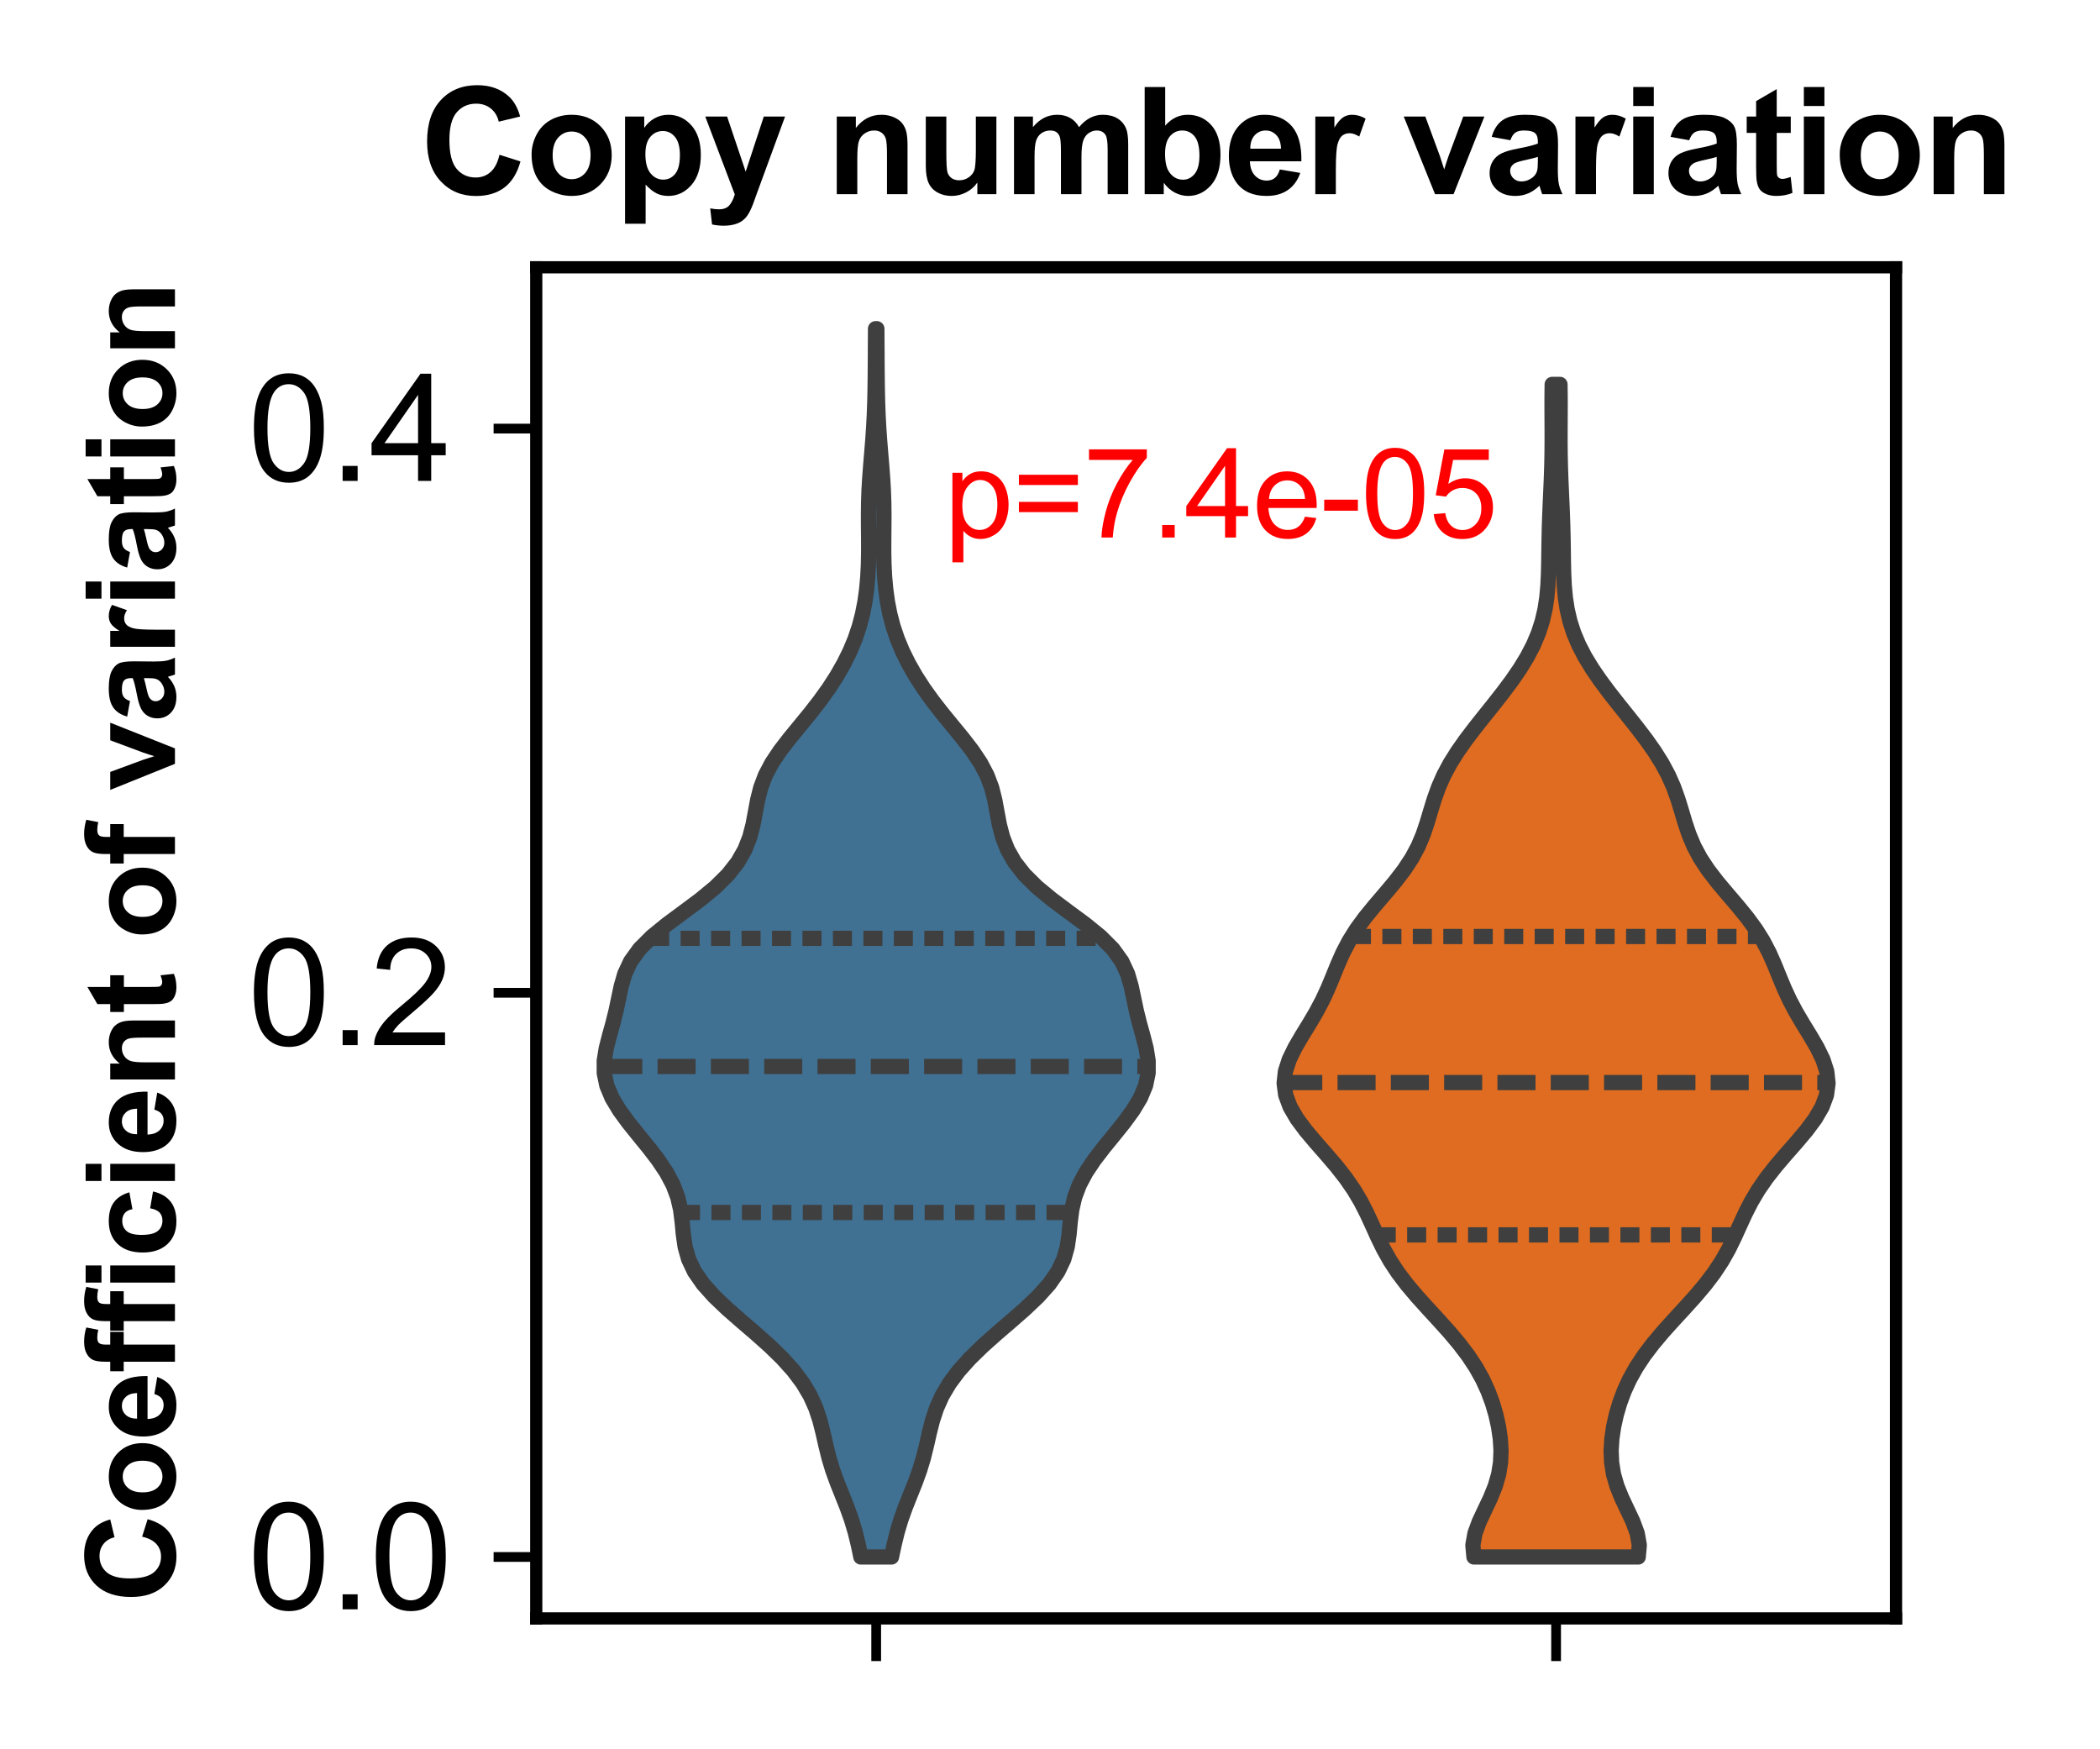 <?xml version="1.0" encoding="utf-8" standalone="no"?>
<!DOCTYPE svg PUBLIC "-//W3C//DTD SVG 1.1//EN"
  "http://www.w3.org/Graphics/SVG/1.1/DTD/svg11.dtd">
<svg xmlns:xlink="http://www.w3.org/1999/xlink" width="172.351pt" height="143.516pt" viewBox="0 0 172.351 143.516" xmlns="http://www.w3.org/2000/svg" version="1.1">
 <defs>
  <style type="text/css">*{stroke-linejoin: round; stroke-linecap: butt}</style>
 </defs>
 <g id="figure_1">
  <g id="patch_1">
   <path d="M 0 143.516 
L 172.351 143.516 
L 172.351 0 
L 0 0 
L 0 143.516 
z
" style="fill: none"/>
  </g>
  <g id="axes_1">
   <g id="patch_2">
    <path d="M 44.011 132.816 
L 155.611 132.816 
L 155.611 21.936 
L 44.011 21.936 
L 44.011 132.816 
z
" style="fill: none"/>
   </g>
   <g id="PolyCollection_1">
    <defs>
     <path id="m19344bfa70" d="M 73.168 -15.74 
L 70.654 -15.74 
L 70.438 -16.758 
L 70.19 -17.776 
L 69.886 -18.795 
L 69.522 -19.813 
L 69.117 -20.831 
L 68.71 -21.849 
L 68.341 -22.867 
L 68.033 -23.885 
L 67.781 -24.904 
L 67.551 -25.922 
L 67.294 -26.94 
L 66.958 -27.958 
L 66.501 -28.976 
L 65.898 -29.995 
L 65.137 -31.013 
L 64.224 -32.031 
L 63.179 -33.049 
L 62.038 -34.067 
L 60.853 -35.085 
L 59.69 -36.104 
L 58.62 -37.122 
L 57.708 -38.14 
L 57.001 -39.158 
L 56.517 -40.176 
L 56.23 -41.195 
L 56.082 -42.213 
L 55.987 -43.231 
L 55.858 -44.249 
L 55.623 -45.267 
L 55.239 -46.285 
L 54.697 -47.304 
L 54.017 -48.322 
L 53.236 -49.34 
L 52.406 -50.358 
L 51.587 -51.376 
L 50.84 -52.395 
L 50.229 -53.413 
L 49.803 -54.431 
L 49.593 -55.449 
L 49.591 -56.467 
L 49.756 -57.485 
L 50.017 -58.504 
L 50.301 -59.522 
L 50.554 -60.54 
L 50.769 -61.558 
L 50.983 -62.576 
L 51.279 -63.595 
L 51.754 -64.613 
L 52.486 -65.631 
L 53.501 -66.649 
L 54.752 -67.667 
L 56.128 -68.685 
L 57.493 -69.704 
L 58.725 -70.722 
L 59.75 -71.74 
L 60.547 -72.758 
L 61.128 -73.776 
L 61.529 -74.795 
L 61.797 -75.813 
L 61.989 -76.831 
L 62.177 -77.849 
L 62.433 -78.867 
L 62.816 -79.885 
L 63.353 -80.904 
L 64.035 -81.922 
L 64.821 -82.94 
L 65.656 -83.958 
L 66.49 -84.976 
L 67.283 -85.995 
L 68.013 -87.013 
L 68.671 -88.031 
L 69.253 -89.049 
L 69.757 -90.067 
L 70.18 -91.085 
L 70.523 -92.104 
L 70.79 -93.122 
L 70.989 -94.14 
L 71.129 -95.158 
L 71.22 -96.176 
L 71.272 -97.195 
L 71.292 -98.213 
L 71.291 -99.231 
L 71.281 -100.249 
L 71.276 -101.267 
L 71.288 -102.285 
L 71.323 -103.304 
L 71.384 -104.322 
L 71.462 -105.34 
L 71.547 -106.358 
L 71.63 -107.376 
L 71.7 -108.395 
L 71.754 -109.413 
L 71.792 -110.431 
L 71.816 -111.449 
L 71.831 -112.467 
L 71.839 -113.485 
L 71.845 -114.504 
L 71.85 -115.522 
L 71.857 -116.54 
L 71.966 -116.54 
L 71.966 -116.54 
L 71.972 -115.522 
L 71.978 -114.504 
L 71.983 -113.485 
L 71.992 -112.467 
L 72.006 -111.449 
L 72.03 -110.431 
L 72.068 -109.413 
L 72.123 -108.395 
L 72.193 -107.376 
L 72.275 -106.358 
L 72.361 -105.34 
L 72.439 -104.322 
L 72.499 -103.304 
L 72.535 -102.285 
L 72.547 -101.267 
L 72.541 -100.249 
L 72.532 -99.231 
L 72.53 -98.213 
L 72.551 -97.195 
L 72.602 -96.176 
L 72.694 -95.158 
L 72.834 -94.14 
L 73.032 -93.122 
L 73.299 -92.104 
L 73.643 -91.085 
L 74.066 -90.067 
L 74.57 -89.049 
L 75.151 -88.031 
L 75.809 -87.013 
L 76.54 -85.995 
L 77.333 -84.976 
L 78.166 -83.958 
L 79.002 -82.94 
L 79.788 -81.922 
L 80.47 -80.904 
L 81.007 -79.885 
L 81.39 -78.867 
L 81.646 -77.849 
L 81.833 -76.831 
L 82.025 -75.813 
L 82.293 -74.795 
L 82.694 -73.776 
L 83.276 -72.758 
L 84.072 -71.74 
L 85.098 -70.722 
L 86.33 -69.704 
L 87.694 -68.685 
L 89.07 -67.667 
L 90.321 -66.649 
L 91.336 -65.631 
L 92.069 -64.613 
L 92.544 -63.595 
L 92.839 -62.576 
L 93.054 -61.558 
L 93.268 -60.54 
L 93.522 -59.522 
L 93.805 -58.504 
L 94.066 -57.485 
L 94.231 -56.467 
L 94.23 -55.449 
L 94.019 -54.431 
L 93.594 -53.413 
L 92.982 -52.395 
L 92.236 -51.376 
L 91.417 -50.358 
L 90.587 -49.34 
L 89.806 -48.322 
L 89.125 -47.304 
L 88.583 -46.285 
L 88.2 -45.267 
L 87.964 -44.249 
L 87.835 -43.231 
L 87.741 -42.213 
L 87.592 -41.195 
L 87.306 -40.176 
L 86.821 -39.158 
L 86.115 -38.14 
L 85.203 -37.122 
L 84.132 -36.104 
L 82.969 -35.085 
L 81.785 -34.067 
L 80.644 -33.049 
L 79.599 -32.031 
L 78.685 -31.013 
L 77.925 -29.995 
L 77.321 -28.976 
L 76.865 -27.958 
L 76.529 -26.94 
L 76.271 -25.922 
L 76.041 -24.904 
L 75.789 -23.885 
L 75.482 -22.867 
L 75.113 -21.849 
L 74.705 -20.831 
L 74.3 -19.813 
L 73.936 -18.795 
L 73.633 -17.776 
L 73.385 -16.758 
L 73.168 -15.74 
z
" style="stroke: #3f3f3f; stroke-width: 1.25"/>
    </defs>
    <g clip-path="url(#p2be1a189e9)">
     <use xlink:href="#m19344bfa70" x="0" y="143.516" style="fill: #407193; stroke: #3f3f3f; stroke-width: 1.25"/>
    </g>
   </g>
   <g id="PolyCollection_2">
    <defs>
     <path id="m032dcdad24" d="M 134.453 -15.74 
L 120.97 -15.74 
L 120.881 -16.712 
L 121.053 -17.684 
L 121.414 -18.656 
L 121.871 -19.628 
L 122.331 -20.6 
L 122.722 -21.572 
L 123.001 -22.544 
L 123.155 -23.516 
L 123.193 -24.488 
L 123.131 -25.46 
L 122.988 -26.432 
L 122.773 -27.404 
L 122.488 -28.376 
L 122.127 -29.348 
L 121.681 -30.32 
L 121.139 -31.292 
L 120.498 -32.264 
L 119.76 -33.236 
L 118.942 -34.208 
L 118.067 -35.18 
L 117.172 -36.152 
L 116.295 -37.125 
L 115.473 -38.097 
L 114.735 -39.069 
L 114.095 -40.041 
L 113.549 -41.013 
L 113.074 -41.985 
L 112.634 -42.957 
L 112.186 -43.929 
L 111.69 -44.901 
L 111.113 -45.873 
L 110.441 -46.845 
L 109.677 -47.817 
L 108.846 -48.789 
L 107.993 -49.761 
L 107.172 -50.733 
L 106.449 -51.705 
L 105.882 -52.677 
L 105.52 -53.649 
L 105.391 -54.621 
L 105.497 -55.593 
L 105.811 -56.565 
L 106.284 -57.537 
L 106.851 -58.509 
L 107.448 -59.481 
L 108.02 -60.453 
L 108.536 -61.425 
L 108.986 -62.397 
L 109.39 -63.369 
L 109.784 -64.341 
L 110.214 -65.313 
L 110.721 -66.285 
L 111.329 -67.257 
L 112.042 -68.229 
L 112.837 -69.201 
L 113.669 -70.173 
L 114.484 -71.145 
L 115.232 -72.117 
L 115.873 -73.089 
L 116.394 -74.061 
L 116.802 -75.033 
L 117.129 -76.005 
L 117.419 -76.977 
L 117.718 -77.949 
L 118.068 -78.922 
L 118.497 -79.894 
L 119.017 -80.866 
L 119.627 -81.838 
L 120.312 -82.81 
L 121.051 -83.782 
L 121.822 -84.754 
L 122.6 -85.726 
L 123.361 -86.698 
L 124.086 -87.67 
L 124.752 -88.642 
L 125.345 -89.614 
L 125.849 -90.586 
L 126.26 -91.558 
L 126.574 -92.53 
L 126.801 -93.502 
L 126.95 -94.474 
L 127.039 -95.446 
L 127.086 -96.418 
L 127.109 -97.39 
L 127.123 -98.362 
L 127.138 -99.334 
L 127.161 -100.306 
L 127.194 -101.278 
L 127.235 -102.25 
L 127.279 -103.222 
L 127.32 -104.194 
L 127.354 -105.166 
L 127.376 -106.138 
L 127.386 -107.11 
L 127.387 -108.082 
L 127.382 -109.054 
L 127.378 -110.026 
L 127.379 -110.998 
L 127.391 -111.97 
L 128.031 -111.97 
L 128.031 -111.97 
L 128.043 -110.998 
L 128.045 -110.026 
L 128.041 -109.054 
L 128.036 -108.082 
L 128.036 -107.11 
L 128.046 -106.138 
L 128.069 -105.166 
L 128.102 -104.194 
L 128.144 -103.222 
L 128.188 -102.25 
L 128.228 -101.278 
L 128.261 -100.306 
L 128.285 -99.334 
L 128.3 -98.362 
L 128.313 -97.39 
L 128.336 -96.418 
L 128.383 -95.446 
L 128.473 -94.474 
L 128.622 -93.502 
L 128.848 -92.53 
L 129.163 -91.558 
L 129.573 -90.586 
L 130.078 -89.614 
L 130.67 -88.642 
L 131.337 -87.67 
L 132.061 -86.698 
L 132.823 -85.726 
L 133.601 -84.754 
L 134.371 -83.782 
L 135.111 -82.81 
L 135.795 -81.838 
L 136.405 -80.866 
L 136.926 -79.894 
L 137.355 -78.922 
L 137.704 -77.949 
L 138.004 -76.977 
L 138.293 -76.005 
L 138.62 -75.033 
L 139.029 -74.061 
L 139.549 -73.089 
L 140.191 -72.117 
L 140.938 -71.145 
L 141.754 -70.173 
L 142.586 -69.201 
L 143.38 -68.229 
L 144.093 -67.257 
L 144.702 -66.285 
L 145.208 -65.313 
L 145.638 -64.341 
L 146.032 -63.369 
L 146.436 -62.397 
L 146.887 -61.425 
L 147.402 -60.453 
L 147.975 -59.481 
L 148.572 -58.509 
L 149.139 -57.537 
L 149.611 -56.565 
L 149.925 -55.593 
L 150.031 -54.621 
L 149.903 -53.649 
L 149.541 -52.677 
L 148.974 -51.705 
L 148.25 -50.733 
L 147.43 -49.761 
L 146.576 -48.789 
L 145.746 -47.817 
L 144.982 -46.845 
L 144.309 -45.873 
L 143.732 -44.901 
L 143.236 -43.929 
L 142.789 -42.957 
L 142.349 -41.985 
L 141.874 -41.013 
L 141.327 -40.041 
L 140.687 -39.069 
L 139.95 -38.097 
L 139.128 -37.125 
L 138.251 -36.152 
L 137.355 -35.18 
L 136.481 -34.208 
L 135.662 -33.236 
L 134.925 -32.264 
L 134.283 -31.292 
L 133.742 -30.32 
L 133.295 -29.348 
L 132.935 -28.376 
L 132.65 -27.404 
L 132.435 -26.432 
L 132.291 -25.46 
L 132.23 -24.488 
L 132.267 -23.516 
L 132.421 -22.544 
L 132.701 -21.572 
L 133.092 -20.6 
L 133.552 -19.628 
L 134.009 -18.656 
L 134.37 -17.684 
L 134.541 -16.712 
L 134.453 -15.74 
z
" style="stroke: #3f3f3f; stroke-width: 1.25"/>
    </defs>
    <g clip-path="url(#p2be1a189e9)">
     <use xlink:href="#m032dcdad24" x="0" y="143.516" style="fill: #df6c20; stroke: #3f3f3f; stroke-width: 1.25"/>
    </g>
   </g>
   <g id="matplotlib.axis_1">
    <g id="xtick_1">
     <g id="line2d_1">
      <defs>
       <path id="m6b94bd5a6d" d="M 0 0 
L 0 3.5 
" style="stroke: #000000; stroke-width: 0.8"/>
      </defs>
      <g>
       <use xlink:href="#m6b94bd5a6d" x="71.911" y="132.816" style="stroke: #000000; stroke-width: 0.8"/>
      </g>
     </g>
    </g>
    <g id="xtick_2">
     <g id="line2d_2">
      <g>
       <use xlink:href="#m6b94bd5a6d" x="127.711" y="132.816" style="stroke: #000000; stroke-width: 0.8"/>
      </g>
     </g>
    </g>
   </g>
   <g id="matplotlib.axis_2">
    <g id="ytick_1">
     <g id="line2d_3">
      <defs>
       <path id="md34a0c1a62" d="M 0 0 
L -3.5 0 
" style="stroke: #000000; stroke-width: 0.8"/>
      </defs>
      <g>
       <use xlink:href="#md34a0c1a62" x="44.011" y="127.776" style="stroke: #000000; stroke-width: 0.8"/>
      </g>
     </g>
     <g id="text_1">
      <!-- 0.0 -->
      <g transform="translate(20.331 132.07) scale(0.12 -0.12)">
       <defs>
        <path id="ArialMT-30" d="M 266 2259 
Q 266 3072 433 3567 
Q 600 4063 929 4331 
Q 1259 4600 1759 4600 
Q 2128 4600 2406 4451 
Q 2684 4303 2865 4023 
Q 3047 3744 3150 3342 
Q 3253 2941 3253 2259 
Q 3253 1453 3087 958 
Q 2922 463 2592 192 
Q 2263 -78 1759 -78 
Q 1097 -78 719 397 
Q 266 969 266 2259 
z
M 844 2259 
Q 844 1131 1108 757 
Q 1372 384 1759 384 
Q 2147 384 2411 759 
Q 2675 1134 2675 2259 
Q 2675 3391 2411 3762 
Q 2147 4134 1753 4134 
Q 1366 4134 1134 3806 
Q 844 3388 844 2259 
z
" transform="scale(0.016)"/>
        <path id="ArialMT-2e" d="M 581 0 
L 581 641 
L 1222 641 
L 1222 0 
L 581 0 
z
" transform="scale(0.016)"/>
       </defs>
       <use xlink:href="#ArialMT-30"/>
       <use xlink:href="#ArialMT-2e" x="55.615"/>
       <use xlink:href="#ArialMT-30" x="83.398"/>
      </g>
     </g>
    </g>
    <g id="ytick_2">
     <g id="line2d_4">
      <g>
       <use xlink:href="#md34a0c1a62" x="44.011" y="81.474" style="stroke: #000000; stroke-width: 0.8"/>
      </g>
     </g>
     <g id="text_2">
      <!-- 0.2 -->
      <g transform="translate(20.331 85.768) scale(0.12 -0.12)">
       <defs>
        <path id="ArialMT-32" d="M 3222 541 
L 3222 0 
L 194 0 
Q 188 203 259 391 
Q 375 700 629 1000 
Q 884 1300 1366 1694 
Q 2113 2306 2375 2664 
Q 2638 3022 2638 3341 
Q 2638 3675 2398 3904 
Q 2159 4134 1775 4134 
Q 1369 4134 1125 3890 
Q 881 3647 878 3216 
L 300 3275 
Q 359 3922 746 4261 
Q 1134 4600 1788 4600 
Q 2447 4600 2831 4234 
Q 3216 3869 3216 3328 
Q 3216 3053 3103 2787 
Q 2991 2522 2730 2228 
Q 2469 1934 1863 1422 
Q 1356 997 1212 845 
Q 1069 694 975 541 
L 3222 541 
z
" transform="scale(0.016)"/>
       </defs>
       <use xlink:href="#ArialMT-30"/>
       <use xlink:href="#ArialMT-2e" x="55.615"/>
       <use xlink:href="#ArialMT-32" x="83.398"/>
      </g>
     </g>
    </g>
    <g id="ytick_3">
     <g id="line2d_5">
      <g>
       <use xlink:href="#md34a0c1a62" x="44.011" y="35.172" style="stroke: #000000; stroke-width: 0.8"/>
      </g>
     </g>
     <g id="text_3">
      <!-- 0.4 -->
      <g transform="translate(20.331 39.467) scale(0.12 -0.12)">
       <defs>
        <path id="ArialMT-34" d="M 2069 0 
L 2069 1097 
L 81 1097 
L 81 1613 
L 2172 4581 
L 2631 4581 
L 2631 1613 
L 3250 1613 
L 3250 1097 
L 2631 1097 
L 2631 0 
L 2069 0 
z
M 2069 1613 
L 2069 3678 
L 634 1613 
L 2069 1613 
z
" transform="scale(0.016)"/>
       </defs>
       <use xlink:href="#ArialMT-30"/>
       <use xlink:href="#ArialMT-2e" x="55.615"/>
       <use xlink:href="#ArialMT-34" x="83.398"/>
      </g>
     </g>
    </g>
    <g id="text_4">
     <!-- Coefficient of variation -->
     <g transform="translate(14.358 131.544) rotate(-90) scale(0.1 -0.1)">
      <defs>
       <path id="Arial-BoldMT-43" d="M 3397 1684 
L 4294 1400 
Q 4088 650 3608 286 
Q 3128 -78 2391 -78 
Q 1478 -78 890 545 
Q 303 1169 303 2250 
Q 303 3394 893 4026 
Q 1484 4659 2447 4659 
Q 3288 4659 3813 4163 
Q 4125 3869 4281 3319 
L 3366 3100 
Q 3284 3456 3026 3662 
Q 2769 3869 2400 3869 
Q 1891 3869 1573 3503 
Q 1256 3138 1256 2319 
Q 1256 1450 1568 1081 
Q 1881 713 2381 713 
Q 2750 713 3015 947 
Q 3281 1181 3397 1684 
z
" transform="scale(0.016)"/>
       <path id="Arial-BoldMT-6f" d="M 256 1706 
Q 256 2144 472 2553 
Q 688 2963 1083 3178 
Q 1478 3394 1966 3394 
Q 2719 3394 3200 2905 
Q 3681 2416 3681 1669 
Q 3681 916 3195 420 
Q 2709 -75 1972 -75 
Q 1516 -75 1102 131 
Q 688 338 472 736 
Q 256 1134 256 1706 
z
M 1156 1659 
Q 1156 1166 1390 903 
Q 1625 641 1969 641 
Q 2313 641 2545 903 
Q 2778 1166 2778 1666 
Q 2778 2153 2545 2415 
Q 2313 2678 1969 2678 
Q 1625 2678 1390 2415 
Q 1156 2153 1156 1659 
z
" transform="scale(0.016)"/>
       <path id="Arial-BoldMT-65" d="M 2381 1056 
L 3256 909 
Q 3088 428 2723 176 
Q 2359 -75 1813 -75 
Q 947 -75 531 491 
Q 203 944 203 1634 
Q 203 2459 634 2926 
Q 1066 3394 1725 3394 
Q 2466 3394 2894 2905 
Q 3322 2416 3303 1406 
L 1103 1406 
Q 1113 1016 1316 798 
Q 1519 581 1822 581 
Q 2028 581 2168 693 
Q 2309 806 2381 1056 
z
M 2431 1944 
Q 2422 2325 2234 2523 
Q 2047 2722 1778 2722 
Q 1491 2722 1303 2513 
Q 1116 2303 1119 1944 
L 2431 1944 
z
" transform="scale(0.016)"/>
       <path id="Arial-BoldMT-66" d="M 75 3319 
L 563 3319 
L 563 3569 
Q 563 3988 652 4194 
Q 741 4400 980 4529 
Q 1219 4659 1584 4659 
Q 1959 4659 2319 4547 
L 2200 3934 
Q 1991 3984 1797 3984 
Q 1606 3984 1523 3895 
Q 1441 3806 1441 3553 
L 1441 3319 
L 2097 3319 
L 2097 2628 
L 1441 2628 
L 1441 0 
L 563 0 
L 563 2628 
L 75 2628 
L 75 3319 
z
" transform="scale(0.016)"/>
       <path id="Arial-BoldMT-69" d="M 459 3769 
L 459 4581 
L 1338 4581 
L 1338 3769 
L 459 3769 
z
M 459 0 
L 459 3319 
L 1338 3319 
L 1338 0 
L 459 0 
z
" transform="scale(0.016)"/>
       <path id="Arial-BoldMT-63" d="M 3353 2338 
L 2488 2181 
Q 2444 2441 2289 2572 
Q 2134 2703 1888 2703 
Q 1559 2703 1364 2476 
Q 1169 2250 1169 1719 
Q 1169 1128 1367 884 
Q 1566 641 1900 641 
Q 2150 641 2309 783 
Q 2469 925 2534 1272 
L 3397 1125 
Q 3263 531 2881 228 
Q 2500 -75 1859 -75 
Q 1131 -75 698 384 
Q 266 844 266 1656 
Q 266 2478 700 2936 
Q 1134 3394 1875 3394 
Q 2481 3394 2839 3133 
Q 3197 2872 3353 2338 
z
" transform="scale(0.016)"/>
       <path id="Arial-BoldMT-6e" d="M 3478 0 
L 2600 0 
L 2600 1694 
Q 2600 2231 2544 2389 
Q 2488 2547 2361 2634 
Q 2234 2722 2056 2722 
Q 1828 2722 1647 2597 
Q 1466 2472 1398 2265 
Q 1331 2059 1331 1503 
L 1331 0 
L 453 0 
L 453 3319 
L 1269 3319 
L 1269 2831 
Q 1703 3394 2363 3394 
Q 2653 3394 2893 3289 
Q 3134 3184 3257 3021 
Q 3381 2859 3429 2653 
Q 3478 2447 3478 2063 
L 3478 0 
z
" transform="scale(0.016)"/>
       <path id="Arial-BoldMT-74" d="M 1981 3319 
L 1981 2619 
L 1381 2619 
L 1381 1281 
Q 1381 875 1398 808 
Q 1416 741 1477 697 
Q 1538 653 1625 653 
Q 1747 653 1978 738 
L 2053 56 
Q 1747 -75 1359 -75 
Q 1122 -75 931 4 
Q 741 84 652 211 
Q 563 338 528 553 
Q 500 706 500 1172 
L 500 2619 
L 97 2619 
L 97 3319 
L 500 3319 
L 500 3978 
L 1381 4491 
L 1381 3319 
L 1981 3319 
z
" transform="scale(0.016)"/>
       <path id="Arial-BoldMT-20" transform="scale(0.016)"/>
       <path id="Arial-BoldMT-76" d="M 1372 0 
L 34 3319 
L 956 3319 
L 1581 1625 
L 1763 1059 
Q 1834 1275 1853 1344 
Q 1897 1484 1947 1625 
L 2578 3319 
L 3481 3319 
L 2163 0 
L 1372 0 
z
" transform="scale(0.016)"/>
       <path id="Arial-BoldMT-61" d="M 1116 2306 
L 319 2450 
Q 453 2931 781 3162 
Q 1109 3394 1756 3394 
Q 2344 3394 2631 3255 
Q 2919 3116 3036 2902 
Q 3153 2688 3153 2116 
L 3144 1091 
Q 3144 653 3186 445 
Q 3228 238 3344 0 
L 2475 0 
Q 2441 88 2391 259 
Q 2369 338 2359 363 
Q 2134 144 1878 34 
Q 1622 -75 1331 -75 
Q 819 -75 523 203 
Q 228 481 228 906 
Q 228 1188 362 1408 
Q 497 1628 739 1745 
Q 981 1863 1438 1950 
Q 2053 2066 2291 2166 
L 2291 2253 
Q 2291 2506 2166 2614 
Q 2041 2722 1694 2722 
Q 1459 2722 1328 2630 
Q 1197 2538 1116 2306 
z
M 2291 1594 
Q 2122 1538 1756 1459 
Q 1391 1381 1278 1306 
Q 1106 1184 1106 997 
Q 1106 813 1243 678 
Q 1381 544 1594 544 
Q 1831 544 2047 700 
Q 2206 819 2256 991 
Q 2291 1103 2291 1419 
L 2291 1594 
z
" transform="scale(0.016)"/>
       <path id="Arial-BoldMT-72" d="M 1300 0 
L 422 0 
L 422 3319 
L 1238 3319 
L 1238 2847 
Q 1447 3181 1614 3287 
Q 1781 3394 1994 3394 
Q 2294 3394 2572 3228 
L 2300 2463 
Q 2078 2606 1888 2606 
Q 1703 2606 1575 2504 
Q 1447 2403 1373 2137 
Q 1300 1872 1300 1025 
L 1300 0 
z
" transform="scale(0.016)"/>
      </defs>
      <use xlink:href="#Arial-BoldMT-43"/>
      <use xlink:href="#Arial-BoldMT-6f" x="72.217"/>
      <use xlink:href="#Arial-BoldMT-65" x="133.301"/>
      <use xlink:href="#Arial-BoldMT-66" x="188.916"/>
      <use xlink:href="#Arial-BoldMT-66" x="222.217"/>
      <use xlink:href="#Arial-BoldMT-69" x="255.518"/>
      <use xlink:href="#Arial-BoldMT-63" x="283.301"/>
      <use xlink:href="#Arial-BoldMT-69" x="338.916"/>
      <use xlink:href="#Arial-BoldMT-65" x="366.699"/>
      <use xlink:href="#Arial-BoldMT-6e" x="422.314"/>
      <use xlink:href="#Arial-BoldMT-74" x="483.398"/>
      <use xlink:href="#Arial-BoldMT-20" x="516.699"/>
      <use xlink:href="#Arial-BoldMT-6f" x="544.482"/>
      <use xlink:href="#Arial-BoldMT-66" x="605.566"/>
      <use xlink:href="#Arial-BoldMT-20" x="638.867"/>
      <use xlink:href="#Arial-BoldMT-76" x="666.65"/>
      <use xlink:href="#Arial-BoldMT-61" x="722.266"/>
      <use xlink:href="#Arial-BoldMT-72" x="777.881"/>
      <use xlink:href="#Arial-BoldMT-69" x="816.797"/>
      <use xlink:href="#Arial-BoldMT-61" x="844.58"/>
      <use xlink:href="#Arial-BoldMT-74" x="900.195"/>
      <use xlink:href="#Arial-BoldMT-69" x="933.496"/>
      <use xlink:href="#Arial-BoldMT-6f" x="961.279"/>
      <use xlink:href="#Arial-BoldMT-6e" x="1022.363"/>
     </g>
    </g>
   </g>
   <g id="line2d_6">
    <path d="M 55.889 99.506 
L 87.934 99.506 
" clip-path="url(#p2be1a189e9)" style="fill: none; stroke-dasharray: 1.562,0.938; stroke-dashoffset: 0; stroke: #3f3f3f; stroke-width: 1.25"/>
   </g>
   <g id="line2d_7">
    <path d="M 49.592 87.52 
L 94.231 87.52 
" clip-path="url(#p2be1a189e9)" style="fill: none; stroke-dasharray: 3.125,1.25; stroke-dashoffset: 0; stroke: #3f3f3f; stroke-width: 1.25"/>
   </g>
   <g id="line2d_8">
    <path d="M 53.36 77.008 
L 90.463 77.008 
" clip-path="url(#p2be1a189e9)" style="fill: none; stroke-dasharray: 1.562,0.938; stroke-dashoffset: 0; stroke: #3f3f3f; stroke-width: 1.25"/>
   </g>
   <g id="line2d_9">
    <path d="M 112.988 101.342 
L 142.434 101.342 
" clip-path="url(#p2be1a189e9)" style="fill: none; stroke-dasharray: 1.562,0.938; stroke-dashoffset: 0; stroke: #3f3f3f; stroke-width: 1.25"/>
   </g>
   <g id="line2d_10">
    <path d="M 105.397 88.839 
L 150.025 88.839 
" clip-path="url(#p2be1a189e9)" style="fill: none; stroke-dasharray: 3.125,1.25; stroke-dashoffset: 0; stroke: #3f3f3f; stroke-width: 1.25"/>
   </g>
   <g id="line2d_11">
    <path d="M 110.954 76.857 
L 144.468 76.857 
" clip-path="url(#p2be1a189e9)" style="fill: none; stroke-dasharray: 1.562,0.938; stroke-dashoffset: 0; stroke: #3f3f3f; stroke-width: 1.25"/>
   </g>
   <g id="patch_3">
    <path d="M 44.011 132.816 
L 44.011 21.936 
" style="fill: none; stroke: #000000; stroke-linejoin: miter; stroke-linecap: square"/>
   </g>
   <g id="patch_4">
    <path d="M 155.611 132.816 
L 155.611 21.936 
" style="fill: none; stroke: #000000; stroke-linejoin: miter; stroke-linecap: square"/>
   </g>
   <g id="patch_5">
    <path d="M 44.011 132.816 
L 155.611 132.816 
" style="fill: none; stroke: #000000; stroke-linejoin: miter; stroke-linecap: square"/>
   </g>
   <g id="patch_6">
    <path d="M 44.011 21.936 
L 155.611 21.936 
" style="fill: none; stroke: #000000; stroke-linejoin: miter; stroke-linecap: square"/>
   </g>
   <g id="text_5">
    <!-- p=7.4e-05 -->
    <g style="fill: #ff0000" transform="translate(77.491 44.112) scale(0.1 -0.1)">
     <defs>
      <path id="ArialMT-70" d="M 422 -1272 
L 422 3319 
L 934 3319 
L 934 2888 
Q 1116 3141 1344 3267 
Q 1572 3394 1897 3394 
Q 2322 3394 2647 3175 
Q 2972 2956 3137 2557 
Q 3303 2159 3303 1684 
Q 3303 1175 3120 767 
Q 2938 359 2589 142 
Q 2241 -75 1856 -75 
Q 1575 -75 1351 44 
Q 1128 163 984 344 
L 984 -1272 
L 422 -1272 
z
M 931 1641 
Q 931 1000 1190 694 
Q 1450 388 1819 388 
Q 2194 388 2461 705 
Q 2728 1022 2728 1688 
Q 2728 2322 2467 2637 
Q 2206 2953 1844 2953 
Q 1484 2953 1207 2617 
Q 931 2281 931 1641 
z
" transform="scale(0.016)"/>
      <path id="ArialMT-3d" d="M 3381 2694 
L 356 2694 
L 356 3219 
L 3381 3219 
L 3381 2694 
z
M 3381 1303 
L 356 1303 
L 356 1828 
L 3381 1828 
L 3381 1303 
z
" transform="scale(0.016)"/>
      <path id="ArialMT-37" d="M 303 3981 
L 303 4522 
L 3269 4522 
L 3269 4084 
Q 2831 3619 2401 2847 
Q 1972 2075 1738 1259 
Q 1569 684 1522 0 
L 944 0 
Q 953 541 1156 1306 
Q 1359 2072 1739 2783 
Q 2119 3494 2547 3981 
L 303 3981 
z
" transform="scale(0.016)"/>
      <path id="ArialMT-65" d="M 2694 1069 
L 3275 997 
Q 3138 488 2766 206 
Q 2394 -75 1816 -75 
Q 1088 -75 661 373 
Q 234 822 234 1631 
Q 234 2469 665 2931 
Q 1097 3394 1784 3394 
Q 2450 3394 2872 2941 
Q 3294 2488 3294 1666 
Q 3294 1616 3291 1516 
L 816 1516 
Q 847 969 1125 678 
Q 1403 388 1819 388 
Q 2128 388 2347 550 
Q 2566 713 2694 1069 
z
M 847 1978 
L 2700 1978 
Q 2663 2397 2488 2606 
Q 2219 2931 1791 2931 
Q 1403 2931 1139 2672 
Q 875 2413 847 1978 
z
" transform="scale(0.016)"/>
      <path id="ArialMT-2d" d="M 203 1375 
L 203 1941 
L 1931 1941 
L 1931 1375 
L 203 1375 
z
" transform="scale(0.016)"/>
      <path id="ArialMT-35" d="M 266 1200 
L 856 1250 
Q 922 819 1161 601 
Q 1400 384 1738 384 
Q 2144 384 2425 690 
Q 2706 997 2706 1503 
Q 2706 1984 2436 2262 
Q 2166 2541 1728 2541 
Q 1456 2541 1237 2417 
Q 1019 2294 894 2097 
L 366 2166 
L 809 4519 
L 3088 4519 
L 3088 3981 
L 1259 3981 
L 1013 2750 
Q 1425 3038 1878 3038 
Q 2478 3038 2890 2622 
Q 3303 2206 3303 1553 
Q 3303 931 2941 478 
Q 2500 -78 1738 -78 
Q 1113 -78 717 272 
Q 322 622 266 1200 
z
" transform="scale(0.016)"/>
     </defs>
     <use xlink:href="#ArialMT-70"/>
     <use xlink:href="#ArialMT-3d" x="55.615"/>
     <use xlink:href="#ArialMT-37" x="114.014"/>
     <use xlink:href="#ArialMT-2e" x="169.629"/>
     <use xlink:href="#ArialMT-34" x="197.412"/>
     <use xlink:href="#ArialMT-65" x="253.027"/>
     <use xlink:href="#ArialMT-2d" x="308.643"/>
     <use xlink:href="#ArialMT-30" x="341.943"/>
     <use xlink:href="#ArialMT-35" x="397.559"/>
    </g>
   </g>
   <g id="text_6">
    <!-- Copy number variation -->
    <g transform="translate(34.471 15.936) scale(0.12 -0.12)">
     <defs>
      <path id="Arial-BoldMT-70" d="M 434 3319 
L 1253 3319 
L 1253 2831 
Q 1413 3081 1684 3237 
Q 1956 3394 2288 3394 
Q 2866 3394 3269 2941 
Q 3672 2488 3672 1678 
Q 3672 847 3265 386 
Q 2859 -75 2281 -75 
Q 2006 -75 1782 34 
Q 1559 144 1313 409 
L 1313 -1263 
L 434 -1263 
L 434 3319 
z
M 1303 1716 
Q 1303 1156 1525 889 
Q 1747 622 2066 622 
Q 2372 622 2575 867 
Q 2778 1113 2778 1672 
Q 2778 2194 2568 2447 
Q 2359 2700 2050 2700 
Q 1728 2700 1515 2451 
Q 1303 2203 1303 1716 
z
" transform="scale(0.016)"/>
      <path id="Arial-BoldMT-79" d="M 44 3319 
L 978 3319 
L 1772 963 
L 2547 3319 
L 3456 3319 
L 2284 125 
L 2075 -453 
Q 1959 -744 1854 -897 
Q 1750 -1050 1614 -1145 
Q 1478 -1241 1279 -1294 
Q 1081 -1347 831 -1347 
Q 578 -1347 334 -1294 
L 256 -606 
Q 463 -647 628 -647 
Q 934 -647 1081 -467 
Q 1228 -288 1306 -9 
L 44 3319 
z
" transform="scale(0.016)"/>
      <path id="Arial-BoldMT-75" d="M 2644 0 
L 2644 497 
Q 2463 231 2167 78 
Q 1872 -75 1544 -75 
Q 1209 -75 943 72 
Q 678 219 559 484 
Q 441 750 441 1219 
L 441 3319 
L 1319 3319 
L 1319 1794 
Q 1319 1094 1367 936 
Q 1416 778 1544 686 
Q 1672 594 1869 594 
Q 2094 594 2272 717 
Q 2450 841 2515 1023 
Q 2581 1206 2581 1919 
L 2581 3319 
L 3459 3319 
L 3459 0 
L 2644 0 
z
" transform="scale(0.016)"/>
      <path id="Arial-BoldMT-6d" d="M 394 3319 
L 1203 3319 
L 1203 2866 
Q 1638 3394 2238 3394 
Q 2556 3394 2790 3262 
Q 3025 3131 3175 2866 
Q 3394 3131 3647 3262 
Q 3900 3394 4188 3394 
Q 4553 3394 4806 3245 
Q 5059 3097 5184 2809 
Q 5275 2597 5275 2122 
L 5275 0 
L 4397 0 
L 4397 1897 
Q 4397 2391 4306 2534 
Q 4184 2722 3931 2722 
Q 3747 2722 3584 2609 
Q 3422 2497 3350 2280 
Q 3278 2063 3278 1594 
L 3278 0 
L 2400 0 
L 2400 1819 
Q 2400 2303 2353 2443 
Q 2306 2584 2207 2653 
Q 2109 2722 1941 2722 
Q 1738 2722 1575 2612 
Q 1413 2503 1342 2297 
Q 1272 2091 1272 1613 
L 1272 0 
L 394 0 
L 394 3319 
z
" transform="scale(0.016)"/>
      <path id="Arial-BoldMT-62" d="M 422 0 
L 422 4581 
L 1300 4581 
L 1300 2931 
Q 1706 3394 2263 3394 
Q 2869 3394 3266 2955 
Q 3663 2516 3663 1694 
Q 3663 844 3258 384 
Q 2853 -75 2275 -75 
Q 1991 -75 1714 67 
Q 1438 209 1238 488 
L 1238 0 
L 422 0 
z
M 1294 1731 
Q 1294 1216 1456 969 
Q 1684 619 2063 619 
Q 2353 619 2558 867 
Q 2763 1116 2763 1650 
Q 2763 2219 2556 2470 
Q 2350 2722 2028 2722 
Q 1713 2722 1503 2476 
Q 1294 2231 1294 1731 
z
" transform="scale(0.016)"/>
     </defs>
     <use xlink:href="#Arial-BoldMT-43"/>
     <use xlink:href="#Arial-BoldMT-6f" x="72.217"/>
     <use xlink:href="#Arial-BoldMT-70" x="133.301"/>
     <use xlink:href="#Arial-BoldMT-79" x="194.385"/>
     <use xlink:href="#Arial-BoldMT-20" x="250"/>
     <use xlink:href="#Arial-BoldMT-6e" x="277.783"/>
     <use xlink:href="#Arial-BoldMT-75" x="338.867"/>
     <use xlink:href="#Arial-BoldMT-6d" x="399.951"/>
     <use xlink:href="#Arial-BoldMT-62" x="488.867"/>
     <use xlink:href="#Arial-BoldMT-65" x="549.951"/>
     <use xlink:href="#Arial-BoldMT-72" x="605.566"/>
     <use xlink:href="#Arial-BoldMT-20" x="644.482"/>
     <use xlink:href="#Arial-BoldMT-76" x="672.266"/>
     <use xlink:href="#Arial-BoldMT-61" x="727.881"/>
     <use xlink:href="#Arial-BoldMT-72" x="783.496"/>
     <use xlink:href="#Arial-BoldMT-69" x="822.412"/>
     <use xlink:href="#Arial-BoldMT-61" x="850.195"/>
     <use xlink:href="#Arial-BoldMT-74" x="905.811"/>
     <use xlink:href="#Arial-BoldMT-69" x="939.111"/>
     <use xlink:href="#Arial-BoldMT-6f" x="966.895"/>
     <use xlink:href="#Arial-BoldMT-6e" x="1027.979"/>
    </g>
   </g>
  </g>
 </g>
 <defs>
  <clipPath id="p2be1a189e9">
   <rect x="44.011" y="21.936" width="111.6" height="110.88"/>
  </clipPath>
 </defs>
</svg>
